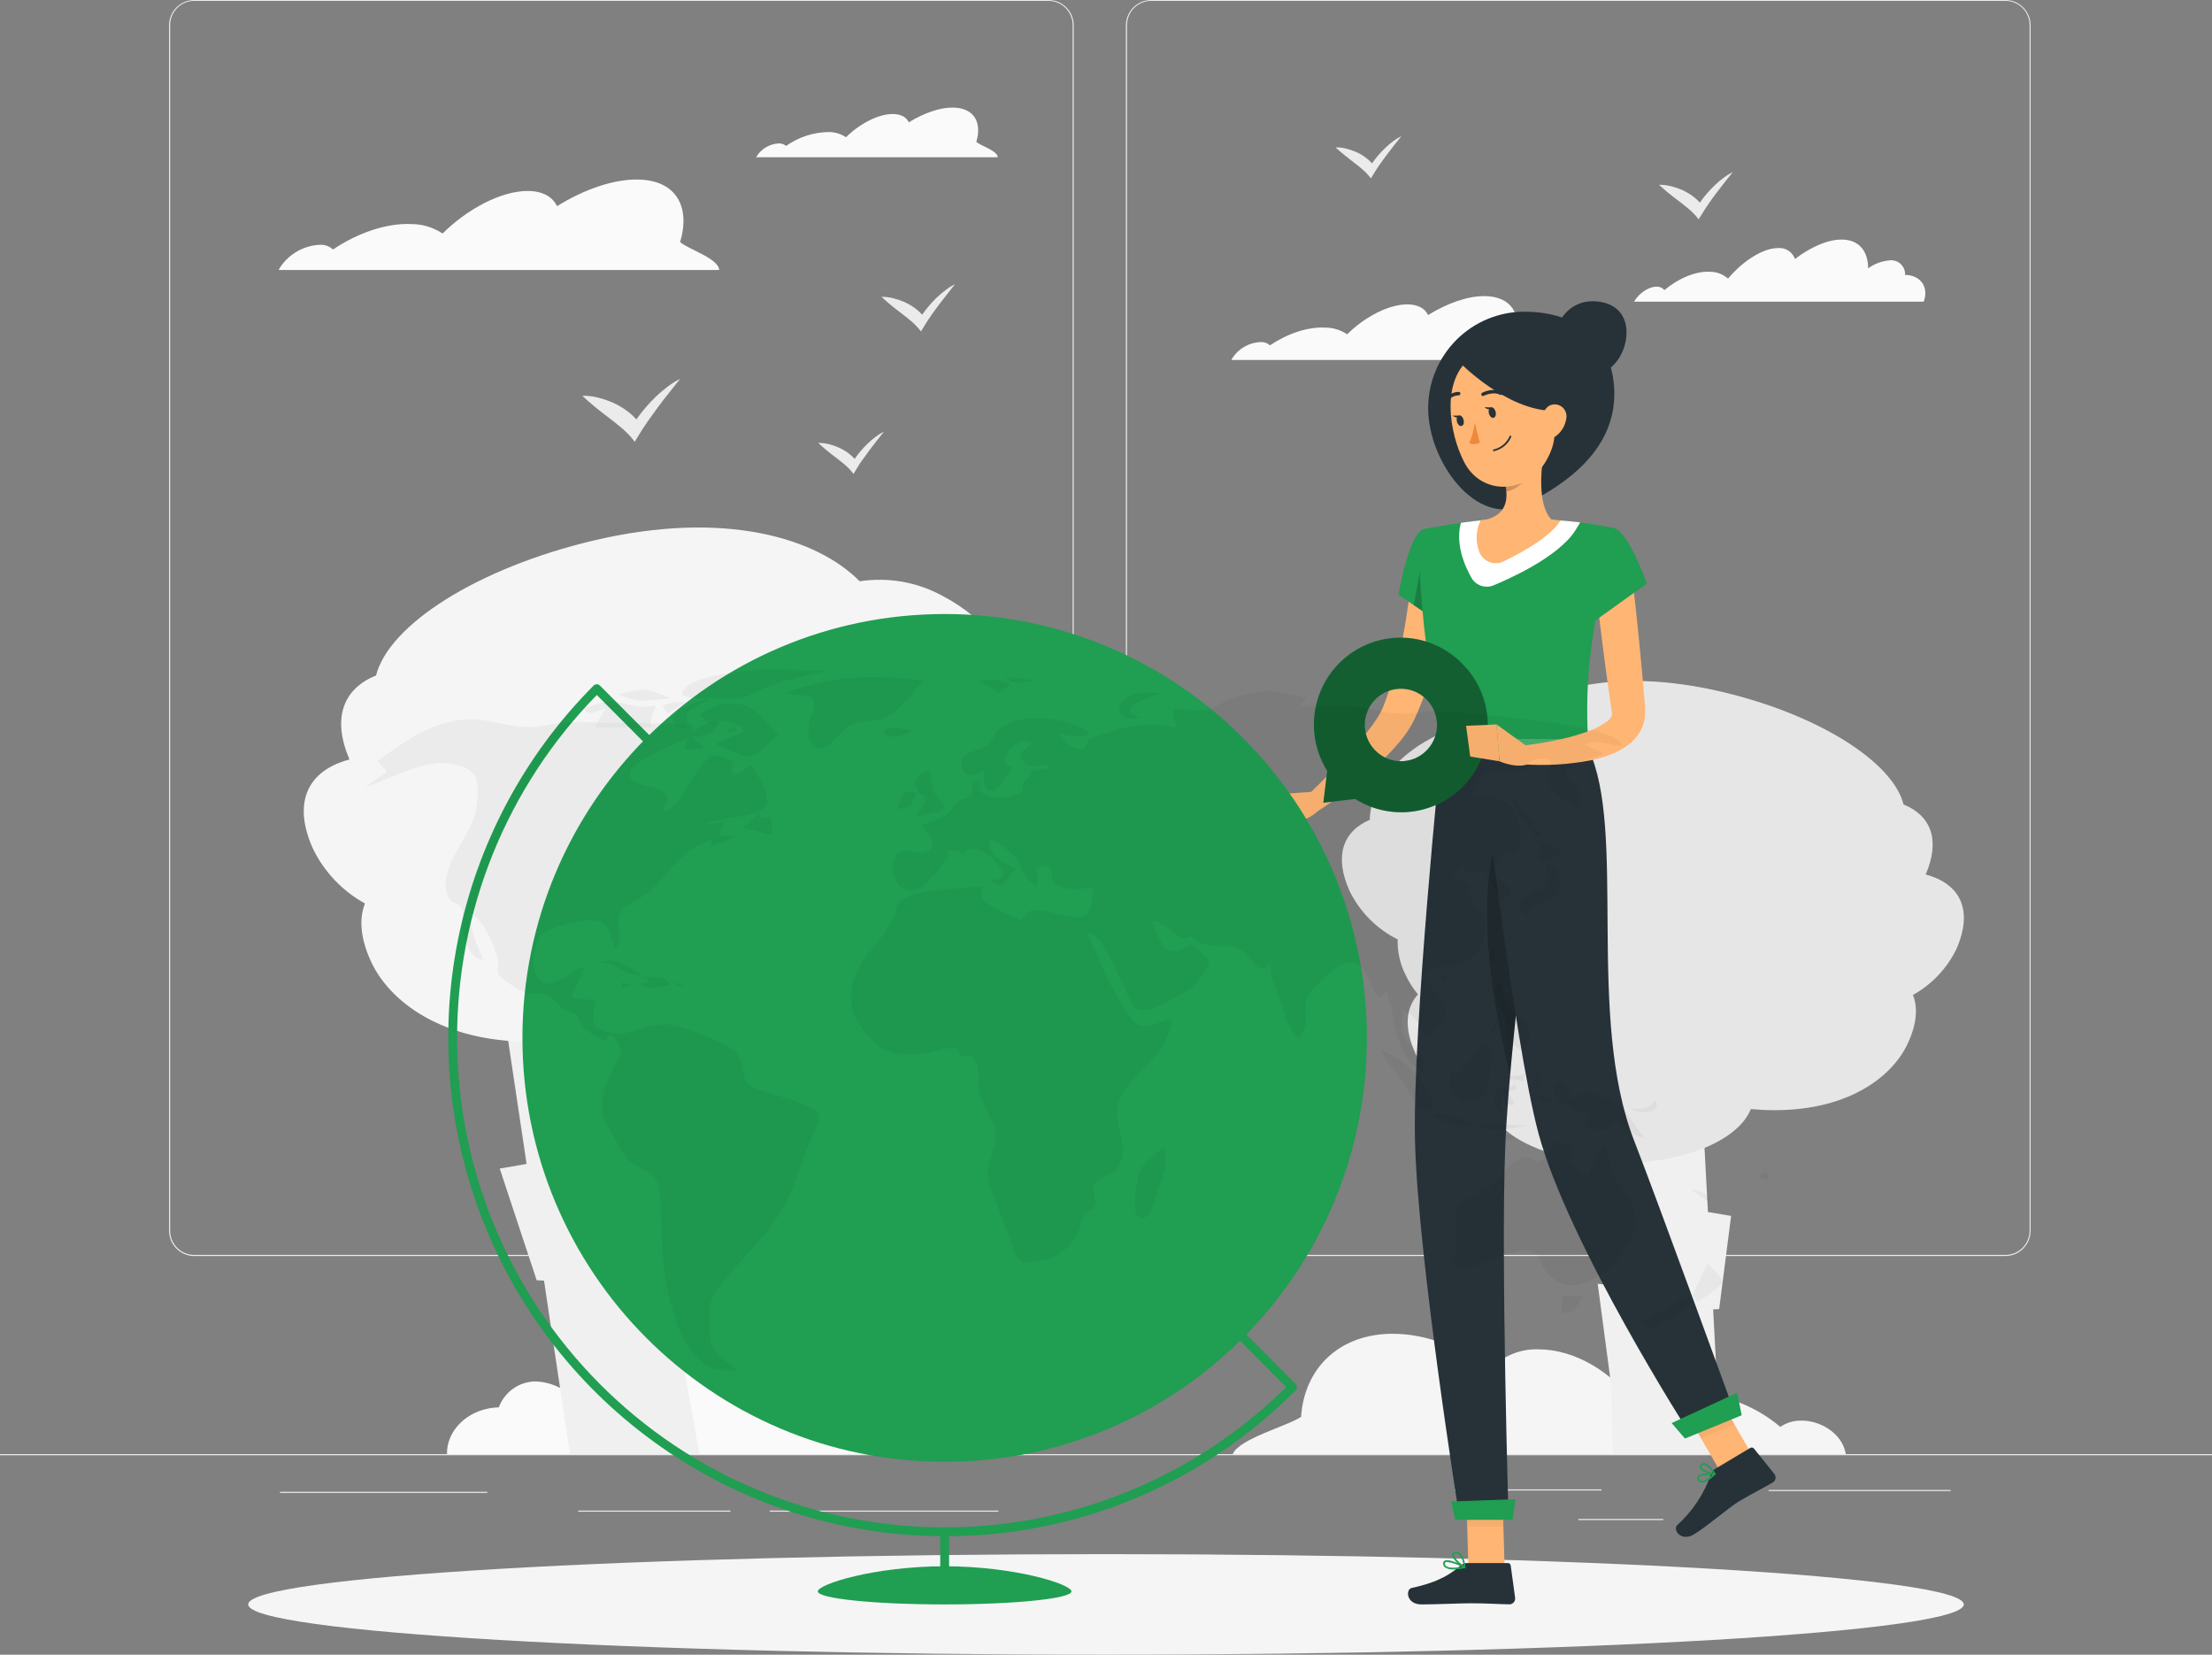 <svg width="234" height="175" viewBox="0 0 234 175" fill="none" xmlns="http://www.w3.org/2000/svg">
<rect x="0" y="0" width="234" height="175" fill="#808080" stroke="none"/>
<path d="M234 153.787H0V153.904H234V153.787Z" fill="#EBEBEB"/>
<path d="M169.416 157.517H153.916V157.634H169.416V157.517Z" fill="#EBEBEB"/>
<path d="M206.351 157.578H187.097V157.695H206.351V157.578Z" fill="#EBEBEB"/>
<path d="M175.945 160.645H166.964V160.762H175.945V160.645Z" fill="#EBEBEB"/>
<path d="M105.614 159.758H81.432V159.875H105.614V159.758Z" fill="#EBEBEB"/>
<path d="M77.267 159.758H61.172V159.875H77.267V159.758Z" fill="#EBEBEB"/>
<path d="M51.541 157.775H29.62V157.892H51.541V157.775Z" fill="#EBEBEB"/>
<path d="M110.916 132.838H20.55C19.842 132.836 19.163 132.553 18.663 132.05C18.163 131.548 17.882 130.866 17.882 130.156V2.659C17.888 1.952 18.172 1.277 18.672 0.779C19.171 0.281 19.846 0.001 20.55 0H110.916C111.625 0 112.304 0.283 112.806 0.786C113.307 1.289 113.588 1.971 113.588 2.682V130.156C113.588 130.867 113.307 131.549 112.806 132.052C112.304 132.555 111.625 132.838 110.916 132.838ZM20.55 0.094C19.873 0.095 19.224 0.366 18.746 0.847C18.268 1.328 17.999 1.979 17.999 2.659V130.156C17.999 130.835 18.268 131.487 18.746 131.967C19.224 132.448 19.873 132.719 20.55 132.72H110.916C111.593 132.719 112.243 132.448 112.721 131.968C113.2 131.487 113.47 130.835 113.471 130.156V2.659C113.47 1.979 113.2 1.327 112.721 0.846C112.243 0.366 111.593 0.095 110.916 0.094H20.55Z" fill="#EBEBEB"/>
<path d="M212.149 132.838H121.778C121.07 132.836 120.391 132.553 119.89 132.051C119.389 131.548 119.107 130.866 119.106 130.156V2.659C119.113 1.952 119.398 1.276 119.898 0.779C120.399 0.281 121.074 0.001 121.778 0H212.149C212.852 0.002 213.526 0.283 214.024 0.781C214.523 1.278 214.806 1.953 214.812 2.659V130.156C214.812 130.865 214.532 131.546 214.033 132.049C213.534 132.551 212.856 132.835 212.149 132.838ZM121.778 0.094C121.101 0.095 120.452 0.366 119.973 0.846C119.494 1.327 119.224 1.979 119.223 2.659V130.156C119.224 130.835 119.494 131.487 119.973 131.968C120.452 132.448 121.101 132.719 121.778 132.72H212.149C212.826 132.719 213.476 132.448 213.955 131.968C214.434 131.487 214.703 130.835 214.704 130.156V2.659C214.703 1.979 214.434 1.327 213.955 0.846C213.476 0.366 212.826 0.095 212.149 0.094H121.778Z" fill="#EBEBEB"/>
<path d="M130.366 37.874C130.698 37.364 131.148 36.943 131.678 36.647C132.208 36.351 132.802 36.188 133.408 36.173C133.754 36.164 134.09 36.29 134.344 36.526C136.155 35.3 138.327 34.543 140.208 34.647C141.028 34.651 141.829 34.898 142.511 35.356C144.383 33.501 146.91 32.19 148.871 32.19C149.98 32.19 150.743 32.613 151.07 33.322C153.078 32.082 155.212 31.316 157.009 31.316C159.883 31.316 161.072 33.256 160.253 35.981C160.791 36.493 163.149 37.211 163.173 38.071H130.263L130.366 37.874Z" fill="#FAFAFA"/>
<path d="M29.62 28.296C30.091 27.575 30.73 26.98 31.48 26.56C32.231 26.141 33.071 25.909 33.93 25.887C34.41 25.881 34.874 26.061 35.226 26.389C37.796 24.651 40.87 23.571 43.543 23.698C44.709 23.702 45.848 24.05 46.819 24.698C49.454 22.077 53.034 20.198 55.809 20.198C57.386 20.198 58.444 20.799 58.926 21.805C61.771 20.043 64.795 18.986 67.35 18.986C71.417 18.986 73.097 21.734 71.946 25.595C72.709 26.319 76.045 27.338 76.078 28.555H29.484C29.521 28.465 29.564 28.381 29.62 28.296Z" fill="#FAFAFA"/>
<path d="M80.075 16.487C80.334 16.093 80.684 15.767 81.095 15.537C81.507 15.307 81.968 15.18 82.438 15.167C82.701 15.163 82.956 15.261 83.15 15.44C84.482 14.49 86.074 13.975 87.708 13.965C88.344 13.97 88.966 14.161 89.496 14.514C90.951 13.077 92.912 12.058 94.438 12.058C95.299 12.058 95.879 12.387 96.146 12.936C97.704 11.973 99.361 11.377 100.76 11.377C102.993 11.377 103.915 12.884 103.283 15.003C103.699 15.402 105.534 15.942 105.548 16.628H79.995C80.028 16.581 80.028 16.534 80.075 16.487Z" fill="#FAFAFA"/>
<path d="M175.317 30.321C175.461 30.32 175.602 30.352 175.731 30.415C175.861 30.477 175.973 30.569 176.062 30.682C177.583 29.423 179.384 28.653 180.929 28.742C181.619 28.749 182.284 29.006 182.801 29.466C184.387 27.587 186.493 26.234 188.103 26.234C188.485 26.201 188.868 26.297 189.19 26.506C189.512 26.715 189.755 27.026 189.882 27.39C191.562 26.117 193.335 25.337 194.814 25.337C196.649 25.337 197.622 26.539 197.622 28.381C198.308 27.883 199.118 27.588 199.962 27.53C200.17 27.515 200.379 27.545 200.575 27.618C200.771 27.69 200.949 27.804 201.098 27.951C201.246 28.098 201.361 28.276 201.436 28.471C201.511 28.667 201.543 28.876 201.53 29.085H201.788C203.304 29.245 204.039 30.494 203.5 31.904H172.86C173.408 30.964 174.475 30.274 175.317 30.321Z" fill="#FAFAFA"/>
<path d="M87.666 46.972C88.025 47.057 88.376 47.175 88.714 47.325C89.065 47.481 89.399 47.673 89.711 47.898C89.966 48.083 90.2 48.296 90.408 48.532C90.81 47.955 91.266 47.419 91.77 46.93C92.042 46.666 92.332 46.419 92.636 46.193C92.911 45.979 93.207 45.795 93.52 45.643L92.734 46.634C92.477 46.968 92.219 47.292 91.967 47.625C91.714 47.959 91.499 48.297 91.237 48.635C90.975 48.973 90.769 49.335 90.553 49.692L90.291 50.12L90.062 49.838C89.819 49.548 89.548 49.284 89.252 49.048C88.962 48.804 88.663 48.579 88.363 48.344C87.733 47.876 87.128 47.374 86.552 46.841C86.927 46.834 87.302 46.878 87.666 46.972Z" fill="#EBEBEB"/>
<path d="M142.398 15.717C142.759 15.802 143.112 15.92 143.451 16.069C143.801 16.225 144.134 16.417 144.444 16.642C144.698 16.828 144.932 17.04 145.141 17.276C145.544 16.7 146.002 16.163 146.507 15.675C146.781 15.412 147.07 15.165 147.373 14.937C147.649 14.725 147.946 14.541 148.258 14.388L147.467 15.379C147.209 15.712 146.952 16.036 146.704 16.37C146.456 16.703 146.208 17.041 145.969 17.38C145.731 17.718 145.501 18.08 145.286 18.437L145.029 18.864L144.799 18.582C144.554 18.295 144.283 18.03 143.99 17.793C143.699 17.549 143.4 17.323 143.096 17.088C142.497 16.619 141.879 16.149 141.289 15.59C141.663 15.58 142.036 15.623 142.398 15.717Z" fill="#EBEBEB"/>
<path d="M63.245 42.045C63.779 42.174 64.301 42.35 64.804 42.571C65.325 42.802 65.82 43.087 66.283 43.421C66.66 43.697 67.007 44.012 67.317 44.361C67.916 43.506 68.595 42.71 69.344 41.984C69.751 41.591 70.182 41.224 70.635 40.885C71.045 40.572 71.484 40.299 71.946 40.072L70.776 41.547C70.392 42.017 70.008 42.519 69.638 43.017C69.269 43.515 68.904 44.018 68.548 44.52C68.192 45.023 67.86 45.563 67.532 46.089L67.149 46.723L66.812 46.305C66.446 45.878 66.042 45.485 65.604 45.131C65.174 44.769 64.729 44.426 64.28 44.084C63.347 43.388 62.45 42.645 61.593 41.857C62.15 41.843 62.706 41.907 63.245 42.045Z" fill="#EBEBEB"/>
<path d="M94.484 31.542C94.887 31.639 95.28 31.771 95.659 31.936C96.049 32.112 96.421 32.326 96.768 32.575C97.054 32.782 97.316 33.02 97.55 33.285C97.999 32.64 98.508 32.041 99.071 31.495C99.376 31.201 99.7 30.926 100.04 30.673C100.347 30.435 100.678 30.229 101.027 30.058L100.152 31.166C99.862 31.537 99.576 31.899 99.296 32.27C99.015 32.641 98.743 33.026 98.477 33.402C98.21 33.778 97.957 34.182 97.714 34.581L97.424 35.051L97.171 34.741C96.897 34.418 96.593 34.123 96.263 33.858C95.94 33.585 95.608 33.327 95.266 33.068C94.564 32.547 93.89 31.987 93.249 31.392C93.666 31.387 94.081 31.437 94.484 31.542Z" fill="#EBEBEB"/>
<path d="M176.759 19.691C177.161 19.788 177.554 19.919 177.934 20.085C178.323 20.262 178.694 20.476 179.043 20.724C179.327 20.931 179.588 21.169 179.82 21.433C180.269 20.788 180.78 20.189 181.345 19.644C181.65 19.347 181.973 19.071 182.314 18.817C182.622 18.581 182.953 18.377 183.302 18.206L182.422 19.315C182.132 19.686 181.846 20.048 181.565 20.419C181.284 20.79 181.013 21.17 180.746 21.551C180.48 21.931 180.227 22.331 179.983 22.73L179.693 23.2L179.441 22.885C179.165 22.565 178.861 22.271 178.533 22.006C178.21 21.734 177.873 21.476 177.536 21.217C176.828 20.696 176.149 20.138 175.5 19.545C175.924 19.537 176.348 19.586 176.759 19.691Z" fill="#EBEBEB"/>
<path d="M195.184 153.444C194.716 151.589 192.563 150.156 190.387 150.246C189.652 150.259 188.938 150.49 188.333 150.908C185.48 148.49 181.838 147.217 178.107 147.333C176.348 147.381 174.624 147.838 173.071 148.667C170.689 145.177 166.636 142.707 162.775 142.707C161.814 142.667 160.857 142.837 159.968 143.205C159.079 143.574 158.28 144.131 157.627 144.839C154.543 142.49 150.883 141.058 147.331 141.058C141.673 141.058 137.971 144.712 137.639 149.846C136.211 150.814 131.054 152.167 130.408 153.787H195.259C195.236 153.675 195.217 153.562 195.184 153.444Z" fill="#F5F5F5"/>
<path d="M100.25 151.016C99.657 151.037 99.09 151.261 98.64 151.65C97.69 150.544 96.507 149.663 95.177 149.072C93.846 148.481 92.401 148.193 90.946 148.23C89.547 148.293 88.19 148.734 87.02 149.508C85.349 146.173 82.34 143.81 79.373 143.81C78.586 143.802 77.808 143.983 77.106 144.339C76.403 144.695 75.796 145.214 75.334 145.854C73.073 143.608 70.322 142.237 67.593 142.237C64.21 142.237 61.631 144.346 60.428 147.601C59.389 146.684 58.067 146.153 56.684 146.098C55.83 146.099 54.997 146.363 54.297 146.853C53.597 147.344 53.063 148.037 52.767 148.841C52.611 148.842 52.454 148.851 52.299 148.869C49.397 149.146 47.231 151.312 47.287 153.787H103.742C103.559 152.996 103.114 152.291 102.48 151.788C101.845 151.284 101.059 151.012 100.25 151.016Z" fill="#FAFAFA"/>
<path d="M170.179 135.896L170.015 129.085L166.533 119.902H169.795L169.547 109.601H179.684L180.676 128.183L183.128 128.596L181.865 138.446L181.228 138.484L182.043 153.787H170.614L170.436 146.469L169.014 135.773L170.179 135.896Z" fill="#F0F0F0"/>
<path d="M203.711 92.489C205.284 88.858 204.282 86.251 201.371 85.081C200.238 80.595 192.418 75.593 182.183 73.174C170.558 70.421 162.429 72.986 158.708 76.767C156.208 76.392 153.655 76.846 151.435 78.059C147.411 80.154 144.921 83.634 144.907 86.701C142.033 87.927 141.107 90.586 142.787 94.273C143.879 96.476 145.659 98.259 147.855 99.351C147.815 100.644 148.098 101.926 148.679 103.081C149.027 103.831 149.472 104.533 150.003 105.166C148.688 106.604 148.515 108.755 149.751 111.461C150.907 113.992 153.579 116.487 157.786 117.736C159.387 120.771 164.872 123.011 171.396 123.011C178.233 123.011 183.933 120.55 185.211 117.295C186.039 117.37 186.886 117.412 187.757 117.412C195.535 117.412 200.206 113.894 201.839 110.305C202.775 108.281 202.901 106.547 202.359 105.227C204.336 104.133 205.934 102.458 206.936 100.427C208.779 96.293 207.413 93.475 203.711 92.489Z" fill="#E6E6E6"/>
<path d="M84.727 106.759H78.025L75.409 113.57H73.251L73.073 119.639L71.342 124.143L70.603 124.059L69.437 128.286L68.702 124.176L70.645 113.17H66.732L64.523 100.817H52.374L55.706 123.096L52.865 123.589L56.773 135.398L57.55 135.44L60.292 153.787H73.996L72.428 145.013L71.941 138.094L77.941 125.848L78.376 125.825L81.872 119.314L80.36 119.042L84.727 106.759Z" fill="#F0F0F0"/>
<path d="M36.972 80.323C35.1 75.968 36.289 72.845 39.78 71.44C41.142 66.067 50.511 60.073 62.796 57.165C76.738 53.877 86.477 56.945 90.942 61.477C93.944 61.016 97.015 61.554 99.684 63.009C104.509 65.522 107.495 69.693 107.509 73.371C110.958 74.841 112.072 78.026 110.05 82.451C109.025 84.701 107.004 86.922 103.966 88.533C104.006 90.085 103.66 91.621 102.96 93.005C102.542 93.904 102.009 94.744 101.373 95.504C102.946 97.228 103.152 99.802 101.673 103.048C100.269 106.082 97.087 109.074 92.042 110.563C90.123 114.204 83.547 116.886 75.727 116.886C67.528 116.886 60.7 113.936 59.165 110.033C58.177 110.122 57.157 110.174 56.118 110.174C46.791 110.174 41.193 105.946 39.232 101.657C38.123 99.224 37.964 97.172 38.61 95.551C36.244 94.248 34.333 92.248 33.134 89.82C30.888 84.888 32.526 81.492 36.972 80.323Z" fill="#F5F5F5"/>
<path d="M117 175C167.115 175 207.741 172.619 207.741 169.683C207.741 166.746 167.115 164.365 117 164.365C66.885 164.365 26.259 166.746 26.259 169.683C26.259 172.619 66.885 175 117 175Z" fill="#F5F5F5"/>
<path d="M153.289 60.655C153.214 61.956 153.064 63.15 152.896 64.413C152.727 65.677 152.493 66.856 152.226 68.068C151.96 69.279 151.669 70.496 151.29 71.694C150.925 72.903 150.492 74.09 149.994 75.25L149.601 76.128C149.545 76.26 149.437 76.452 149.353 76.598C149.269 76.743 149.17 76.917 149.077 77.067C148.712 77.641 148.305 78.185 147.86 78.697C147.033 79.653 146.141 80.551 145.192 81.384C143.355 83.007 141.402 84.493 139.347 85.828L138.158 84.287C138.996 83.475 139.848 82.634 140.671 81.798C141.495 80.961 142.309 80.106 143.082 79.242C143.845 78.403 144.565 77.525 145.239 76.612C145.545 76.191 145.823 75.75 146.072 75.292C146.119 75.189 146.18 75.081 146.222 74.982C146.273 74.876 146.318 74.768 146.358 74.658L146.657 73.873C147.416 71.716 148.008 69.504 148.426 67.255C148.651 66.123 148.815 64.972 148.983 63.826C149.152 62.68 149.278 61.477 149.381 60.406L153.289 60.655Z" fill="#FFB573"/>
<path d="M150.621 55.972C149.044 56.371 147.939 62.896 147.939 62.896L152.292 65.865C152.292 65.865 156.462 59.288 155.25 57.546C153.972 55.728 152.928 55.38 150.621 55.972Z" fill="#209E52"/>
<path opacity="0.2" d="M150.766 57.428L149.554 64L151.997 65.667L150.766 57.428Z" fill="black"/>
<path d="M138.879 83.733L134.536 84.047L137.129 86.965C137.129 86.965 139.53 86.415 139.937 84.874L138.879 83.733Z" fill="#FFB573"/>
<path d="M132.14 85.593L133.918 88.341L137.129 86.965L134.536 84.047L132.14 85.593Z" fill="#FFB573"/>
<path d="M159.167 165.756H155.334L155.081 156.85H158.909L159.167 165.756Z" fill="#FFB573"/>
<path d="M185.665 154.421L182.118 155.873L177.625 148.099L181.172 146.643L185.665 154.421Z" fill="#FFB573"/>
<path d="M181.448 155.342L185.15 153.134C185.214 153.095 185.289 153.081 185.362 153.094C185.436 153.107 185.502 153.146 185.548 153.205L187.71 155.892C187.761 155.961 187.798 156.041 187.816 156.126C187.835 156.211 187.836 156.298 187.818 156.383C187.801 156.468 187.766 156.549 187.716 156.619C187.666 156.69 187.602 156.749 187.528 156.793C186.227 157.54 185.557 157.836 183.929 158.804C182.927 159.4 180.573 161.448 179.193 162.275C177.812 163.102 176.923 161.768 177.428 161.303C179.058 159.823 180.293 157.956 181.018 155.873C181.095 155.651 181.248 155.463 181.448 155.342Z" fill="#263238"/>
<path d="M155.203 165.31H159.508C159.583 165.307 159.656 165.332 159.712 165.381C159.768 165.43 159.804 165.498 159.813 165.573L160.281 168.992C160.29 169.078 160.281 169.165 160.254 169.248C160.228 169.33 160.184 169.406 160.126 169.47C160.068 169.535 159.997 169.586 159.918 169.621C159.839 169.656 159.754 169.674 159.668 169.673C158.165 169.65 157.445 169.561 155.549 169.561C154.384 169.561 151.978 169.683 150.368 169.683C148.758 169.683 148.674 168.086 149.343 167.94C152.348 167.292 153.527 166.399 154.538 165.544C154.725 165.389 154.961 165.306 155.203 165.31Z" fill="#263238"/>
<g opacity="0.2">
<path opacity="0.2" d="M155.081 156.85L155.212 161.444H159.045L158.914 156.85H155.081Z" fill="black"/>
<path opacity="0.2" d="M181.172 146.643L177.625 148.099L179.941 152.106L183.489 150.654L181.172 146.643Z" fill="black"/>
</g>
<path d="M150.621 55.972C150.621 55.972 148.796 56.616 152.456 79.181H168.012C167.75 72.826 167.741 68.904 170.769 55.859C168.59 55.407 166.381 55.114 164.16 54.986C161.808 54.816 159.446 54.816 157.094 54.986C154.066 55.263 150.621 55.972 150.621 55.972Z" fill="#209E52"/>
<path d="M164.165 54.986C161.812 54.816 159.451 54.816 157.098 54.986C156.251 55.061 155.371 55.174 154.543 55.291C154.183 56.663 154.253 58.579 155.647 61.087C155.87 61.487 156.231 61.792 156.662 61.943C157.093 62.094 157.565 62.083 157.987 61.91C159.12 61.44 164.853 59.021 166.697 56.024L167.165 55.249C166.238 55.136 165.204 55.038 164.165 54.986Z" fill="white"/>
<path d="M170.773 41.674C170.773 47.31 166.149 51.031 161.249 53.384C156.181 55.817 151.08 48.814 151.08 43.177C151.079 41.836 151.342 40.508 151.853 39.269C152.363 38.031 153.112 36.905 154.057 35.956C155.001 35.008 156.122 34.256 157.357 33.743C158.591 33.229 159.914 32.965 161.249 32.965C166.865 32.965 170.773 36.037 170.773 41.674Z" fill="#263238"/>
<path d="M172.065 35.159C172.065 37.296 170.586 39.598 168.452 39.598C167.429 39.598 166.448 39.19 165.725 38.464C165.002 37.738 164.596 36.754 164.596 35.727C164.596 34.701 165.002 33.716 165.725 32.99C166.448 32.264 167.429 31.857 168.452 31.857C170.586 31.857 172.065 33.022 172.065 35.159Z" fill="#263238"/>
<path d="M163.468 47.001C163 49.279 162.574 53.464 164.165 54.986C164.165 54.986 163.543 57.302 159.321 57.302C154.674 57.302 157.098 54.986 157.098 54.986C159.635 54.375 159.569 52.487 159.129 50.716L163.468 47.001Z" fill="#FFB573"/>
<path d="M164.165 54.986C161.812 54.816 159.451 54.816 157.098 54.986L156.63 55.033C156.152 56.014 156.078 57.145 156.424 58.18C156.496 58.446 156.625 58.693 156.803 58.903C156.981 59.113 157.202 59.282 157.452 59.397C157.701 59.511 157.973 59.569 158.248 59.567C158.522 59.565 158.793 59.502 159.04 59.382C160.997 58.443 164.029 56.766 165.087 55.047C164.787 55.023 164.474 55 164.165 54.986Z" fill="#FFB573"/>
<path opacity="0.2" d="M161.699 48.518L159.12 50.73C159.229 51.143 159.303 51.564 159.34 51.989C160.309 51.848 161.638 50.782 161.741 49.763C161.802 49.348 161.787 48.927 161.699 48.518Z" fill="black"/>
<path d="M163.837 41.082C164.544 44.84 164.923 46.404 163.543 48.771C161.465 52.332 156.719 52.383 154.913 48.917C153.284 45.803 152.404 40.19 155.638 37.808C156.348 37.279 157.181 36.94 158.058 36.825C158.934 36.71 159.826 36.822 160.648 37.15C161.469 37.478 162.194 38.011 162.752 38.7C163.31 39.388 163.684 40.208 163.837 41.082Z" fill="#FFB573"/>
<path d="M152.456 79.181C152.456 79.181 149.432 108.807 149.685 120.517C149.943 132.73 154.398 160.532 154.398 160.532H159.588C159.588 160.532 158.769 133.425 159.228 121.447C159.724 108.384 163.861 79.172 163.861 79.172L152.456 79.181Z" fill="#263238"/>
<path d="M160.028 160.739H153.949L153.504 158.795L160.309 158.555L160.028 160.739Z" fill="#209E52"/>
<path opacity="0.2" d="M159.167 86.551C155.343 94.269 158.399 108.346 159.752 113.584C160.444 105.721 161.624 96.101 162.522 89.041C161.928 85.048 160.931 82.995 159.167 86.551Z" fill="black"/>
<path d="M156.565 79.181C156.565 79.181 160.089 109.981 162.752 119.869C165.911 131.612 178.753 151.636 178.753 151.636L183.587 149.654C183.587 149.654 175.299 126.849 172.879 120.662C167.731 107.463 172.14 87.782 168.017 79.181H156.565Z" fill="#263238"/>
<path d="M184.247 149.677L178.247 152.139L176.838 150.504L183.77 147.296L184.247 149.677Z" fill="#209E52"/>
<path d="M158.217 43.553C158.292 43.853 158.193 44.135 158.001 44.187C157.81 44.239 157.585 44.032 157.505 43.717C157.426 43.402 157.529 43.135 157.725 43.083C157.922 43.031 158.142 43.252 158.217 43.553Z" fill="#263238"/>
<path d="M154.828 44.412C154.908 44.713 154.828 44.999 154.613 45.046C154.398 45.093 154.197 44.891 154.122 44.577C154.047 44.262 154.122 43.994 154.337 43.943C154.552 43.891 154.754 44.112 154.828 44.412Z" fill="#263238"/>
<path d="M154.44 43.952H153.668C153.668 43.952 154.169 44.397 154.44 43.952Z" fill="#263238"/>
<path d="M156.012 44.69C155.918 45.443 155.722 46.179 155.427 46.878C155.608 46.95 155.801 46.98 155.995 46.968C156.188 46.956 156.376 46.901 156.546 46.808L156.012 44.69Z" fill="#ED893E"/>
<path d="M158.479 47.574C158.337 47.631 158.192 47.68 158.044 47.719C158.02 47.724 157.996 47.72 157.975 47.708C157.954 47.696 157.939 47.676 157.931 47.654C157.926 47.63 157.929 47.605 157.941 47.584C157.954 47.563 157.973 47.547 157.997 47.541C158.37 47.455 158.718 47.282 159.014 47.038C159.31 46.793 159.545 46.483 159.7 46.132C159.704 46.12 159.71 46.11 159.718 46.102C159.726 46.093 159.736 46.086 159.747 46.081C159.757 46.076 159.769 46.073 159.78 46.072C159.792 46.072 159.804 46.074 159.815 46.078C159.826 46.082 159.836 46.088 159.845 46.096C159.854 46.104 159.861 46.113 159.866 46.124C159.871 46.135 159.873 46.146 159.874 46.158C159.875 46.17 159.873 46.181 159.869 46.193C159.74 46.504 159.55 46.786 159.312 47.023C159.073 47.26 158.79 47.447 158.479 47.574Z" fill="#263238"/>
<path d="M154.36 38.282C154.36 38.282 159.368 43.449 164.362 43.449C168.471 43.449 168.335 36.535 162.901 36.248C157.468 35.962 151.969 34.487 154.36 38.282Z" fill="#263238"/>
<path d="M165.695 44.238C165.6 44.97 165.22 45.634 164.638 46.084C163.861 46.676 163.117 46.084 163.032 45.145C162.958 44.314 163.271 43.003 164.193 42.796C164.394 42.752 164.602 42.757 164.8 42.812C164.999 42.868 165.18 42.971 165.328 43.114C165.477 43.257 165.588 43.434 165.652 43.63C165.716 43.826 165.731 44.035 165.695 44.238Z" fill="#FFB573"/>
<path d="M158.886 41.716C158.859 41.744 158.824 41.762 158.786 41.768C158.748 41.774 158.709 41.767 158.675 41.749C157.931 41.364 156.967 41.857 156.958 41.862C156.937 41.873 156.914 41.88 156.891 41.882C156.867 41.884 156.843 41.882 156.821 41.875C156.798 41.868 156.777 41.856 156.759 41.841C156.741 41.826 156.726 41.807 156.714 41.786C156.703 41.766 156.697 41.743 156.694 41.719C156.692 41.695 156.695 41.672 156.702 41.649C156.708 41.626 156.72 41.605 156.735 41.587C156.75 41.569 156.768 41.553 156.789 41.542C156.836 41.514 157.931 40.955 158.844 41.425C158.865 41.436 158.884 41.451 158.899 41.469C158.914 41.487 158.926 41.508 158.933 41.531C158.94 41.554 158.942 41.578 158.94 41.602C158.937 41.625 158.93 41.648 158.919 41.669C158.911 41.687 158.899 41.702 158.886 41.716Z" fill="#263238"/>
<path d="M153.073 42.496C153.044 42.508 153.013 42.512 152.981 42.508C152.95 42.504 152.921 42.492 152.896 42.472C152.857 42.444 152.831 42.402 152.823 42.354C152.815 42.307 152.826 42.258 152.853 42.219C153.019 41.981 153.239 41.787 153.495 41.652C153.75 41.517 154.034 41.446 154.323 41.444C154.371 41.447 154.415 41.469 154.446 41.505C154.478 41.541 154.494 41.588 154.491 41.636C154.491 41.66 154.486 41.684 154.476 41.705C154.466 41.727 154.452 41.747 154.434 41.763C154.417 41.779 154.396 41.792 154.374 41.8C154.352 41.808 154.328 41.811 154.304 41.81C154.076 41.815 153.852 41.875 153.652 41.983C153.451 42.092 153.278 42.246 153.148 42.435C153.129 42.461 153.103 42.482 153.073 42.496Z" fill="#263238"/>
<path d="M179.979 156.798H179.932C179.846 156.778 179.767 156.736 179.702 156.677C179.636 156.618 179.587 156.543 179.558 156.46C179.533 156.41 179.523 156.354 179.528 156.299C179.533 156.243 179.553 156.19 179.586 156.145C179.862 155.741 181.247 155.793 181.406 155.802C181.424 155.802 181.441 155.808 181.455 155.818C181.469 155.828 181.48 155.842 181.486 155.859C181.493 155.876 181.495 155.894 181.49 155.912C181.486 155.93 181.476 155.946 181.462 155.957C181.116 156.3 180.451 156.855 179.979 156.798ZM181.177 155.972C180.625 155.972 179.88 156.033 179.731 156.244C179.718 156.265 179.712 156.29 179.712 156.314C179.712 156.339 179.718 156.363 179.731 156.385C179.749 156.441 179.78 156.491 179.823 156.531C179.865 156.572 179.917 156.6 179.974 156.615C180.231 156.671 180.671 156.418 181.177 155.972Z" fill="#209E52"/>
<path d="M181.261 155.971C180.793 155.915 179.946 155.591 179.815 155.215C179.791 155.147 179.791 155.073 179.815 155.004C179.839 154.936 179.885 154.878 179.946 154.839C180.001 154.797 180.065 154.766 180.132 154.75C180.2 154.734 180.271 154.732 180.339 154.746C180.887 154.854 181.453 155.802 181.476 155.84C181.485 155.854 181.489 155.87 181.489 155.887C181.489 155.903 181.485 155.92 181.476 155.934C181.467 155.947 181.456 155.958 181.442 155.966C181.428 155.974 181.413 155.979 181.397 155.981L181.261 155.971ZM180.278 154.924C180.239 154.919 180.2 154.921 180.162 154.932C180.124 154.942 180.089 154.96 180.058 154.985C179.965 155.056 179.969 155.112 179.988 155.154C180.077 155.408 180.765 155.723 181.228 155.784C181.022 155.478 180.634 154.99 180.292 154.924H180.278Z" fill="#209E52"/>
<path d="M153.766 165.981C153.437 166.011 153.107 165.929 152.83 165.746C152.769 165.69 152.723 165.621 152.695 165.543C152.666 165.466 152.656 165.382 152.666 165.3C152.669 165.25 152.685 165.202 152.712 165.16C152.739 165.118 152.777 165.084 152.821 165.061C153.289 164.798 154.819 165.582 154.992 165.676C155.009 165.685 155.022 165.698 155.031 165.715C155.039 165.732 155.042 165.751 155.039 165.77C155.037 165.788 155.028 165.805 155.016 165.819C155.003 165.832 154.987 165.841 154.969 165.845C154.573 165.928 154.17 165.973 153.766 165.981ZM153.083 165.187C153.025 165.184 152.967 165.195 152.914 165.22C152.896 165.23 152.881 165.244 152.87 165.261C152.86 165.279 152.854 165.299 152.853 165.319C152.846 165.372 152.852 165.426 152.87 165.477C152.888 165.528 152.917 165.573 152.956 165.61C153.19 165.822 153.822 165.854 154.669 165.714C154.175 165.448 153.638 165.27 153.083 165.187Z" fill="#209E52"/>
<path d="M154.955 165.845H154.908C154.44 165.634 153.546 164.807 153.616 164.37C153.616 164.267 153.705 164.14 153.958 164.112C154.049 164.103 154.14 164.112 154.227 164.14C154.314 164.167 154.394 164.212 154.463 164.272C154.931 164.675 155.03 165.709 155.034 165.751C155.037 165.767 155.035 165.784 155.028 165.799C155.022 165.814 155.011 165.827 154.997 165.836C154.984 165.842 154.969 165.845 154.955 165.845ZM154.019 164.286H153.972C153.808 164.286 153.794 164.37 153.794 164.389C153.747 164.652 154.365 165.305 154.828 165.587C154.796 165.154 154.633 164.741 154.36 164.403C154.273 164.325 154.159 164.283 154.042 164.286H154.019Z" fill="#209E52"/>
<path d="M157.814 43.092L157.042 43.069C157.042 43.069 157.557 43.537 157.814 43.092Z" fill="#263238"/>
<path d="M168.251 78.265L168.648 79.674C168.7 79.787 168.574 79.895 168.391 79.895H152.376C152.236 79.895 152.119 79.825 152.114 79.74L151.974 78.331C151.974 78.232 152.081 78.153 152.236 78.153H168.012C168.058 78.151 168.103 78.16 168.145 78.18C168.186 78.2 168.223 78.229 168.251 78.265Z" fill="#209E52"/>
<path opacity="0.2" d="M168.251 78.265L168.648 79.674C168.7 79.787 168.574 79.895 168.391 79.895H152.376C152.236 79.895 152.119 79.825 152.114 79.74L151.974 78.331C151.974 78.232 152.081 78.153 152.236 78.153H168.012C168.058 78.151 168.103 78.16 168.145 78.18C168.186 78.2 168.223 78.229 168.251 78.265Z" fill="#FAFAFA"/>
<path d="M166.14 80.031H166.566C166.65 80.031 166.711 79.989 166.706 79.937L166.51 78.12C166.497 78.088 166.474 78.061 166.444 78.043C166.415 78.025 166.38 78.017 166.346 78.021H165.925C165.84 78.021 165.775 78.068 165.78 78.12L165.976 79.937C165.976 79.989 166.046 80.031 166.14 80.031Z" fill="#263238"/>
<path d="M153.565 80.031H153.986C154.07 80.031 154.131 79.989 154.126 79.937L153.93 78.12C153.93 78.068 153.85 78.021 153.766 78.021H153.345C153.261 78.021 153.195 78.068 153.2 78.12L153.401 79.937C153.406 79.989 153.504 80.031 153.565 80.031Z" fill="#263238"/>
<path d="M159.85 80.031H160.271C160.356 80.031 160.416 79.989 160.412 79.937L160.215 78.12C160.215 78.068 160.136 78.021 160.051 78.021H159.63C159.546 78.021 159.48 78.068 159.485 78.12L159.686 79.937C159.691 79.989 159.766 80.031 159.85 80.031Z" fill="#263238"/>
<path d="M161.68 79.031L158.31 76.617L158.624 80.515C158.624 80.515 160.87 81.525 162.129 80.553L161.68 79.031Z" fill="#FFB573"/>
<path d="M172.589 60.491C172.879 62.788 173.127 65.094 173.357 67.4C173.586 69.707 173.801 72.013 173.993 74.32L174.026 74.752V74.982C174.026 75.104 174.026 75.226 174.026 75.348C174.029 75.861 173.936 76.369 173.75 76.847C173.401 77.687 172.814 78.406 172.06 78.913C171.47 79.322 170.828 79.649 170.151 79.886C169.539 80.103 168.914 80.279 168.279 80.412C165.897 80.868 163.466 81.007 161.048 80.825L161.025 78.881C162.115 78.735 163.248 78.561 164.334 78.34C165.422 78.136 166.494 77.857 167.544 77.504C168.46 77.237 169.32 76.807 170.085 76.236C170.295 76.086 170.449 75.872 170.525 75.625C170.537 75.557 170.537 75.487 170.525 75.419L170.422 74.719C170.085 72.422 169.772 70.13 169.486 67.828C169.201 65.526 168.911 63.225 168.677 60.918L172.589 60.491Z" fill="#FFB573"/>
<path d="M170.773 55.859C172.332 56.329 174.208 61.721 174.208 61.721L168.157 66.062C168.157 66.062 165.953 61.566 166.608 59.542C167.287 57.438 168.995 55.315 170.773 55.859Z" fill="#209E52"/>
<path d="M154.674 70.177C153.089 68.564 150.966 67.595 148.713 67.456C146.46 67.318 144.236 68.019 142.466 69.426C140.697 70.833 139.507 72.846 139.126 75.079C138.745 77.312 139.198 79.607 140.4 81.525L139.993 84.898L143.358 84.494C145.268 85.699 147.554 86.155 149.777 85.773C152.001 85.391 154.006 84.199 155.408 82.425C156.81 80.651 157.511 78.42 157.375 76.16C157.24 73.9 156.278 71.769 154.674 70.177ZM145.497 79.383C144.962 78.847 144.599 78.164 144.451 77.421C144.304 76.677 144.38 75.906 144.669 75.206C144.958 74.506 145.447 73.907 146.075 73.486C146.703 73.065 147.442 72.84 148.197 72.84C148.952 72.84 149.691 73.065 150.319 73.486C150.947 73.907 151.436 74.506 151.725 75.206C152.014 75.906 152.09 76.677 151.942 77.421C151.795 78.164 151.431 78.847 150.897 79.383C150.543 79.74 150.122 80.022 149.659 80.216C149.195 80.409 148.699 80.508 148.197 80.508C147.695 80.508 147.198 80.409 146.735 80.216C146.272 80.022 145.851 79.74 145.497 79.383Z" fill="#209E52"/>
<path opacity="0.4" d="M154.674 70.177C153.089 68.564 150.966 67.595 148.713 67.456C146.46 67.318 144.236 68.019 142.466 69.426C140.697 70.833 139.507 72.846 139.126 75.079C138.745 77.312 139.198 79.607 140.4 81.525L139.993 84.898L143.358 84.494C145.268 85.699 147.554 86.155 149.777 85.773C152.001 85.391 154.006 84.199 155.408 82.425C156.81 80.651 157.511 78.42 157.375 76.16C157.24 73.9 156.278 71.769 154.674 70.177ZM145.497 79.383C144.962 78.847 144.599 78.164 144.451 77.421C144.304 76.677 144.38 75.906 144.669 75.206C144.958 74.506 145.447 73.907 146.075 73.486C146.703 73.065 147.442 72.84 148.197 72.84C148.952 72.84 149.691 73.065 150.319 73.486C150.947 73.907 151.436 74.506 151.725 75.206C152.014 75.906 152.09 76.677 151.942 77.421C151.795 78.164 151.431 78.847 150.897 79.383C150.543 79.74 150.122 80.022 149.659 80.216C149.195 80.409 148.699 80.508 148.197 80.508C147.695 80.508 147.198 80.409 146.735 80.216C146.272 80.022 145.851 79.74 145.497 79.383Z" fill="black"/>
<path d="M155.091 76.762L155.53 80.013L158.624 80.515L158.31 76.617L155.091 76.762Z" fill="#FFB573"/>
<path d="M99.932 162.473C89.546 162.473 79.394 159.382 70.758 153.591C62.122 147.8 55.392 139.569 51.417 129.938C47.443 120.308 46.403 109.711 48.429 99.487C50.455 89.263 55.457 79.872 62.801 72.502C62.889 72.414 63.007 72.365 63.131 72.365C63.255 72.365 63.373 72.414 63.461 72.502L69.021 78.077C69.109 78.166 69.158 78.286 69.158 78.411C69.158 78.536 69.109 78.656 69.021 78.744C68.933 78.833 68.813 78.882 68.688 78.882C68.564 78.882 68.444 78.833 68.356 78.744L63.133 73.502C53.605 83.239 48.294 96.359 48.355 110.006C48.417 123.654 53.846 136.725 63.461 146.375C73.076 156.026 86.099 161.474 99.696 161.536C113.294 161.598 126.365 156.267 136.066 146.704L130.834 141.452C130.746 141.364 130.696 141.244 130.696 141.119C130.696 140.994 130.746 140.874 130.834 140.785C130.922 140.697 131.042 140.647 131.166 140.647C131.291 140.647 131.411 140.697 131.499 140.785L137.063 146.37C137.107 146.414 137.142 146.466 137.166 146.523C137.189 146.581 137.202 146.642 137.202 146.704C137.202 146.766 137.189 146.827 137.166 146.885C137.142 146.942 137.107 146.994 137.063 147.037C132.198 151.946 126.411 155.838 120.038 158.487C113.664 161.137 106.831 162.491 99.932 162.473Z" fill="#209E52"/>
<path d="M99.932 154.6C124.6 154.6 144.598 134.529 144.598 109.77C144.598 85.01 124.6 64.939 99.932 64.939C75.264 64.939 55.266 85.01 55.266 109.77C55.266 134.529 75.264 154.6 99.932 154.6Z" fill="#209E52"/>
<g opacity="0.2">
<path opacity="0.2" d="M134.265 73.018L138.271 73.789C137.92 74.056 137.676 74.47 137.311 74.728C140.175 74.761 143.203 74.432 145.965 75.198C148.543 75.921 150.757 74.996 153.392 75.278C154.936 75.447 171.985 76.598 171.494 78.918C170.291 78.73 168.719 78.129 167.586 78.791L169.617 79.665C168.541 80.262 165.639 80.769 165.653 81.798C165.653 82.535 166.664 82.864 166.936 83.521C167.207 84.179 167.085 85.222 167.146 85.912C166.308 85.151 164.025 83.794 163.706 82.775C163.388 81.755 165.246 79.867 162.518 80.271C161.521 80.417 161.624 81.314 161.366 81.412C160.73 81.661 159.546 81.478 158.853 81.502C156.555 81.582 156.71 82.018 155.69 84.01C157.07 84.259 158.877 84.24 159.78 85.151C160.683 86.063 161.38 89.078 160.37 90.004C159.874 90.473 159.162 90.107 158.849 90.356C158.535 90.605 157.978 91.925 158.081 92.287C158.371 93.306 161.554 94.447 158.708 95.199C158.348 94.602 157.552 92.493 156.925 92.244C156.041 91.892 154.988 93.287 154.959 91.446L153.687 92.535C153.989 92.904 154.389 93.179 154.84 93.329C155.291 93.479 155.775 93.499 156.237 93.386C154.435 93.855 155.666 95.264 156.209 95.908C157.047 96.894 157.094 96.923 157.145 98.026C157.243 100.056 155.858 101.681 153.78 102.141C152.736 102.371 151.978 102.024 151.304 102.761C150.279 103.875 151.276 103.964 151.852 104.889C152.254 105.542 153.073 106.857 152.938 107.646C152.821 108.318 151.534 109.145 150.977 109.671C150.27 108.633 149.741 107.252 148.375 106.918C148.253 108.633 148.099 109.29 149.311 110.62C149.685 111.028 150.148 111.235 150.406 111.677C150.663 112.118 150.598 113.053 150.874 113.631C147.298 111.705 147.855 108.032 146.629 104.626C145.815 106.712 145.024 103.86 144.668 103.217C143.863 101.808 143.025 101.338 141.439 102.277C140.671 102.724 138.603 104.697 138.299 105.504C137.597 107.355 138.874 108.102 137.363 109.732C136.23 108.929 135.959 107.167 135.537 105.974C135.069 104.668 134.241 103.217 134.367 101.794C133.534 103.583 132.355 101.366 131.588 100.713C130.455 99.774 129.716 100.187 128.204 100.046C127.614 99.935 127.036 99.769 126.477 99.548C126.772 99.628 125.803 98.975 125.939 99.032C125.738 98.942 125.419 99.328 125.139 99.22C124.254 98.872 122.602 97.078 121.82 97.524C122.157 98.191 122.827 100.098 123.51 100.478C124.572 101.07 125.382 99.863 126.201 100.009C126.833 100.437 127.387 100.971 127.839 101.587C127.979 102.202 127.839 101.982 127.371 102.785C126.834 103.823 125.966 104.65 124.905 105.133C124.076 105.603 122.153 106.824 121.161 106.848C119.869 106.876 119.892 106.322 119.34 105.279C118.788 104.236 116.237 97.928 114.992 98.642C115.966 100.756 116.794 103.034 117.997 105.039C118.427 105.758 119.649 108.097 120.43 108.417C121.366 108.797 123.154 107.947 123.973 107.698C123.575 111.456 120.501 112.865 118.704 115.759C117.075 118.361 120.037 121.395 118.076 123.678C117.552 124.293 116.097 124.58 115.736 125.28C115.437 125.858 116.008 126.741 115.83 127.384C115.596 128.225 115.091 127.92 114.576 128.662C114.155 129.263 114.29 130.127 113.808 130.813C113.422 131.448 112.908 131.995 112.299 132.419C111.689 132.843 110.998 133.135 110.27 133.275C108.028 133.782 107.837 133.711 107.102 131.743L104.832 125.703C104.261 124.176 104.5 123.57 104.958 121.945C105.417 120.32 105.585 119.948 104.907 118.474C104.403 117.554 103.961 116.601 103.582 115.622C103.334 114.786 103.582 114.166 103.475 113.297C103.381 112.611 103.409 112.24 102.773 111.681C102.6 111.526 102.001 111.846 101.785 111.733C101.57 111.62 101.369 110.934 101.102 110.883C99.984 110.671 98.448 111.423 97.157 111.475C95.191 111.55 93.881 111.517 92.589 110.305C91.297 109.093 90.17 107.717 90.067 105.894C89.842 101.911 92.795 100.455 94.433 97.242C94.976 96.176 94.433 95.786 95.814 94.969C96.511 94.55 96.703 94.588 97.578 94.424C99.656 94.034 101.841 93.954 103.943 93.7C103.76 95.288 103.629 95.048 104.916 95.828C105.941 96.448 107.13 96.904 108.192 97.43C108.553 95.171 111.567 96.819 113.223 96.96C115.76 97.186 115.315 95.974 115.741 93.846C114.749 93.898 113.443 94.194 112.498 93.879C111.094 93.409 111.309 92.813 111.094 91.502L109.531 91.789C109.697 92.103 109.793 92.45 109.811 92.805C109.83 93.161 109.771 93.516 109.638 93.846C109.106 93.36 108.616 92.829 108.174 92.258C107.968 91.92 107.949 91.263 107.762 91.013C107.088 90.116 105.801 89.379 104.926 88.665C103.877 90.163 106.33 91.328 107.397 91.906C106.381 93.109 106.096 94.311 104.64 93.014C106.278 93.118 106.461 92.695 105.656 91.563C104.799 90.351 103.667 89.684 102.45 89.755C102.263 89.755 102.118 90.267 101.93 90.285C101.743 90.304 101.172 89.905 100.994 89.994C100.817 90.084 100.494 89.882 100.335 89.952C100.175 90.022 100.414 90.596 100.335 90.671C99.618 91.309 99.094 92.287 98.463 92.939C97.625 93.818 96.726 94.607 95.444 93.879C94.508 93.329 94.162 91.46 94.779 90.478C95.533 89.28 97.194 90.774 98.275 89.966C99.356 89.158 97.906 87.918 97.339 87.293C98.226 87.029 99.091 86.698 99.927 86.302C100.863 85.762 100.597 85.335 101.359 84.771C101.949 84.329 102.347 84.602 102.731 84.099C103.297 83.362 102.057 82.582 103.718 82.507C102.81 84.856 106.905 84.564 108.089 83.723C108.342 83.545 108.122 82.948 108.3 82.695C108.526 82.469 108.77 82.264 109.03 82.079V81.455H109.826C110.359 81.06 110.724 81.779 110.986 80.811C109.835 81.008 109.175 81.431 108.44 80.68C107.401 79.618 108.291 79.364 109.212 78.622C107.523 77.41 105.038 80.839 107.106 81.145C106.718 81.614 105.674 83.517 105.099 83.639C103.952 83.888 104.163 82.286 104.008 81.506C103.241 81.812 102.721 82.192 102.202 81.863C101.603 81.487 101.622 80.482 101.795 80.172C102.15 79.538 103.779 79.322 104.397 78.829C105.015 78.336 105.333 77.316 106.044 76.861C108.417 75.301 113.111 75.874 115.278 77.542C114.29 78.143 113.059 77.749 111.974 77.622C112.61 78.467 113.499 79.501 114.655 79.139C114.8 79.092 115.072 78.35 115.343 78.176C115.966 77.767 117.037 77.579 117.749 77.326C120.131 76.485 121.961 76.466 124.469 76.927C123.248 73.638 125.223 75.517 127.493 75.109C128.578 74.916 129.575 74.056 130.623 73.723C131.822 73.416 133.038 73.181 134.265 73.018Z" fill="black"/>
<path opacity="0.2" d="M99.427 85.828L96.694 86.429C96.993 85.987 97.807 85.203 97.854 84.715C97.948 83.677 97.386 84.217 97.218 83.832C96.441 82.225 96.862 82.173 98.308 81.365C98.505 82.159 98.561 83.277 98.959 84.015C99.356 84.752 100.554 85.095 99.427 85.828Z" fill="black"/>
<path opacity="0.2" d="M96.956 83.911C96.16 85.283 96.811 85.269 94.953 85.569C95.43 84.461 95.159 83.202 96.956 83.911Z" fill="black"/>
<path opacity="0.2" d="M120.594 75.846C117.36 74.865 122.433 73.436 123.07 73.277C121.75 73.277 119.911 73.009 118.858 74.047C117.702 75.198 119.073 76.494 120.594 75.846Z" fill="black"/>
<path opacity="0.2" d="M105.702 73.277L106.872 72.337C105.836 71.909 104.701 71.783 103.596 71.976L105.702 73.277Z" fill="black"/>
<path opacity="0.2" d="M106.353 71.628C107.214 72.568 108.384 72.098 109.531 71.952C108.468 71.802 107.425 71.699 106.353 71.628Z" fill="black"/>
<path opacity="0.2" d="M160.524 95.528C160.785 96.073 161.128 96.575 161.54 97.017C162.008 94.973 163.281 96.016 164.614 94.776C165.335 94.109 165.284 92.7 164.324 91.746C162.976 90.398 164.053 92.474 163.515 93.428C162.915 94.461 161.296 94.508 160.524 95.528Z" fill="black"/>
<path opacity="0.2" d="M163.238 91.126L163.655 90.971C163.589 90.816 163.519 90.661 163.449 90.501C164.217 90.783 164.984 90.779 165.218 89.938L162.667 88.881C163.379 89.863 162.284 90.389 163.238 91.126Z" fill="black"/>
<path opacity="0.2" d="M162.485 88.505H163.135C162.18 86.978 161.1 85.532 159.906 84.184C159.49 85.147 161.858 87.538 162.485 88.505Z" fill="black"/>
<path opacity="0.2" d="M158.137 100.258C157.393 100.591 157.426 101.343 157.945 101.972L158.137 100.258Z" fill="black"/>
<path opacity="0.2" d="M152.498 103.24H153.293C153.05 103.987 153.153 103.889 152.39 103.978L152.498 103.24Z" fill="black"/>
<path opacity="0.2" d="M146.142 111.08C148.89 112.24 151.576 114.697 151.576 117.614C150.148 117.501 149.119 115.669 148.529 114.598C147.939 113.527 146.428 112.099 146.142 111.08Z" fill="black"/>
<path opacity="0.2" d="M154.257 113.532L153.453 113.354C152.671 115.519 155.203 117.581 156.864 115.975C157.632 115.232 157.473 113.856 157.632 112.978C157.856 111.752 158.324 111.329 157.122 110.394L154.257 113.532Z" fill="black"/>
<path opacity="0.2" d="M157.042 110.033C157.627 109.323 158.446 108.675 158.446 107.717C157.983 108.506 157.51 109.262 157.042 110.033Z" fill="black"/>
<path opacity="0.2" d="M159.05 107.308C158.114 105.998 158.175 105.57 158.292 103.978C159.429 104.109 158.853 105.706 159.541 106.519C160.533 107.689 161.745 107.679 161.825 109.549C161.872 110.676 161.254 111.667 160 110.451C159.171 109.647 159.724 108.313 159.05 107.308Z" fill="black"/>
<path opacity="0.2" d="M161.287 113.556C160.192 114.138 159.134 113.236 158.451 114.537C159.387 113.851 160.122 114.152 161.156 114.345C161.229 114.088 161.273 113.823 161.287 113.556Z" fill="black"/>
<path opacity="0.2" d="M160.248 114.688C159.181 115.463 158.615 114.434 158.184 115.852C158.011 116.421 158.292 117.633 158.919 117.614C158.895 116.938 158.647 116.205 159.19 115.768C159.054 116.585 159.34 117.102 160.248 116.773L159.49 115.364C159.836 115.402 160.21 115.218 160.557 115.261L160.248 114.688Z" fill="black"/>
<path opacity="0.2" d="M155.924 118.779C154.889 118.506 152.423 117.318 151.576 118.084C152.643 118.558 155.044 119.779 155.924 118.779Z" fill="black"/>
<path opacity="0.2" d="M162.901 112.94C162.638 113.201 162.468 113.543 162.421 113.912C162.373 114.28 162.45 114.654 162.639 114.974C162.816 114.67 162.929 114.333 162.974 113.984C163.019 113.634 162.995 113.28 162.901 112.94Z" fill="black"/>
<path opacity="0.2" d="M162.705 116.022C162.831 116.637 163.5 116.491 164.202 116.562C164.062 115.89 163.43 115.862 162.705 116.022Z" fill="black"/>
<path opacity="0.2" d="M161.989 116.022L162.274 116.294C162.1 116.362 161.906 116.362 161.731 116.294L161.989 116.022Z" fill="black"/>
<path opacity="0.2" d="M164.305 114.974C164.305 116.383 165.663 116.811 166.645 117.257C167.628 117.703 168.761 118.154 167.216 119.164C167.961 119.056 168.597 119.549 169.182 119.498C169.494 119.52 169.806 119.52 170.118 119.498C170.361 119.441 170.488 118.624 170.731 118.619C171.447 118.619 171.354 118.887 171.99 119.347C172.564 119.851 173.254 120.205 173.998 120.376C173.132 119.324 172.177 117.633 171.12 116.825C170.652 116.468 168.667 115.557 168.031 115.542C167.273 115.542 167.048 115.834 166.318 116.388C166.037 115.444 165.606 114.143 164.305 114.974Z" fill="black"/>
<path opacity="0.2" d="M172.612 117.285C173.436 117.901 175.888 117.713 175.112 116.388C174.4 117.389 173.778 117.285 172.612 117.285Z" fill="black"/>
<path opacity="0.2" d="M164.647 120.63C164.296 121.071 163.458 122.602 162.953 122.767C162.167 123.016 161.862 122.255 161.249 122.368C159.906 122.621 158.474 125.003 157.309 125.688C155.287 126.872 154.215 126.548 153.925 129.169C153.822 130.132 154.318 131.25 154.094 132.189C153.888 133.058 152.69 133.453 154.234 133.937C155.699 134.407 158.657 132.716 160.206 132.424C161.039 132.265 161.413 131.955 162.242 132.424C162.906 132.814 162.93 133.542 163.379 134.2C166.145 138.263 170.867 134.228 172.481 131.255C173.572 129.263 173.034 127.643 171.812 125.862C171.288 125.101 170.984 124.923 170.637 124.063C170.207 122.992 170.062 121.715 169.781 120.611L167.942 124.369C166.206 123.077 165.602 123.19 166.627 121.315L164.647 120.63Z" fill="black"/>
<path opacity="0.2" d="M165.307 136.99L167.493 137.126C166.851 137.972 166.44 139.137 165.153 138.775L165.307 136.99Z" fill="black"/>
<path opacity="0.2" d="M173.464 139.874C175.14 140.762 175.158 140.447 176.74 139.404C177.592 138.841 179.792 138.127 178.612 136.981L173.464 139.874Z" fill="black"/>
<path opacity="0.2" d="M179.052 136.99C179.212 137.238 179.399 137.468 179.609 137.676C180.077 137.3 182.08 136.145 182.155 135.623C182.23 135.102 181.036 134.073 180.648 133.594L179.052 136.99Z" fill="black"/>
<path opacity="0.2" d="M186.802 123.951C186.528 124.07 186.266 124.216 186.021 124.387C186.732 124.913 187.584 124.852 186.802 123.951Z" fill="black"/>
<path opacity="0.2" d="M178.912 125.801C178.912 125.801 181.093 127.483 180.919 126.961C180.699 126.309 179.558 125.754 178.912 125.801Z" fill="black"/>
<path opacity="0.2" d="M156.555 118.986C156.855 120.071 160.613 119.23 161.731 118.986H156.555Z" fill="black"/>
<path opacity="0.2" d="M158.451 119.808C158.685 120.334 159.934 120.902 160.271 120.221L158.451 119.808Z" fill="black"/>
<path opacity="0.2" d="M123.145 121.25C122.078 122.217 120.735 123.025 120.416 124.392C120.248 125.106 119.733 128.093 120.36 128.554C121.811 129.625 122.298 126.313 122.579 125.534C123.21 123.763 123.552 123.067 123.145 121.25Z" fill="black"/>
<path opacity="0.2" d="M93.862 77.819C94.939 78.11 95.453 77.772 96.427 77.349C95.893 76.875 92.472 76.663 93.862 77.819Z" fill="black"/>
<path opacity="0.2" d="M65.862 111.371C64.958 112.874 64.111 114.086 63.803 115.777C63.391 118.032 63.985 118.596 65.174 120.63C65.493 121.332 65.897 121.993 66.376 122.598C67.069 123.307 68.249 123.565 68.974 124.27C70.069 125.369 69.816 126.365 69.91 128.028C70.135 131.565 69.989 135.116 71.15 138.493C71.735 140.198 72.058 141.612 73.228 142.96C74.903 144.895 75.516 144.952 78.039 144.952C75.984 143.322 75.128 143.073 75.081 140.593C75.034 138.31 74.843 137.652 76.247 135.896C78.886 132.608 82.541 129.319 83.95 125.397C84.412 124.11 84.872 122.823 85.331 121.536C85.597 120.794 86.805 118.751 86.608 117.966C86.332 116.872 82.625 116.05 81.31 115.552C80.753 115.336 79.565 115.12 79.167 114.692C78.418 113.894 78.671 112.278 77.969 111.437C77.033 110.305 73.233 108.995 71.754 108.562C70.691 108.252 70.303 108.299 69.086 108.473C68.014 108.623 66.835 109.187 65.909 109.314C65.117 109.316 64.33 109.207 63.569 108.99C62.239 108.295 62.862 106.904 63.049 105.819L60.442 105.514L61.846 102.226C60.746 102.541 60.484 102.982 59.693 103.391C59.179 103.654 58.088 104.279 57.456 103.95C56.052 103.217 56.296 100.192 57.129 99.093C57.831 98.153 60.433 97.491 61.776 97.355C64.444 97.087 64.336 98.294 65.075 100.37C66.077 99.097 64.94 97.763 65.543 96.566C66.044 95.598 68.071 94.964 68.88 94.137C71.169 91.817 72.063 89.957 75.296 88.815V89.501L78.072 88.402H76.092C76.155 87.856 76.36 87.335 76.686 86.894L74.604 87.204C76.354 86.265 79.045 86.608 80.534 85.659C82.115 84.649 80.145 82.15 79.565 80.891L77.655 82.023C76.939 80.994 78.268 80.722 76.598 80.093C75.194 79.571 74.983 80.093 74.23 80.957C73.476 81.821 71.421 85.903 70.158 85.898C70.528 84.339 70.986 84.151 69.76 83.465C68.955 82.995 66.269 83.212 66.657 81.586C66.924 80.473 71.613 78.627 72.797 77.951C72.582 78.345 72.535 78.82 72.329 79.219L74.59 79.186L73.186 77.951C74.95 77.73 75.269 77.857 76.139 76.372C74.988 76.147 74.206 76.842 73.293 77.401C73.537 76.133 72.124 76.565 71.197 76.551L64.823 76.452C63.171 76.452 61.477 76.292 59.829 76.377C58.598 76.443 57.349 76.912 56.127 76.903C53.034 76.903 50.923 75.564 47.83 76.288C44.554 77.049 42.682 78.556 39.934 80.454C40.267 80.844 40.604 81.234 40.941 81.619L38.601 83.268C41.039 82.446 44.413 80.572 46.95 80.698C48.424 80.774 49.996 81.225 50.366 82.314C50.736 83.404 50.483 85.335 50.17 86.391C49.458 88.796 45.916 92.409 47.591 95.133C47.806 95.485 48.527 95.528 48.761 95.903C49.159 96.537 48.812 97.923 48.986 98.661C49.201 99.6 49.922 101.568 51.134 101.512C50.343 99.718 49.809 98.459 49.641 96.542C51.045 96.932 52.411 100.3 52.669 101.455C52.781 101.963 52.547 102.677 52.748 103.081C53.02 103.626 54.967 104.706 55.491 104.927C56.221 105.232 57.176 104.927 57.868 105.251C58.383 105.481 59.225 106.439 59.74 106.806C60.124 107.073 60.606 107.017 60.948 107.318C61.289 107.618 61.416 108.304 61.748 108.675C62.342 109.314 63.353 109.709 64.139 110.155C64.584 108.205 65.637 110.826 65.862 111.371Z" fill="black"/>
<path opacity="0.2" d="M62.965 101.93C64.87 101.192 65.993 103.424 67.893 103.062C65.852 102 65.118 101.108 62.965 101.93Z" fill="black"/>
<path opacity="0.2" d="M68.328 103.311C69.264 103.41 70.556 103.17 70.827 104.17C69.699 104.372 68.749 104.701 67.706 104.067C68.057 104.067 68.431 103.926 68.782 103.912L68.328 103.311Z" fill="black"/>
<path opacity="0.2" d="M65.81 103.912C66.149 103.967 66.485 104.041 66.816 104.133C66.5 104.305 66.161 104.433 65.81 104.513V103.912Z" fill="black"/>
<path opacity="0.2" d="M71.328 103.912C71.445 104.08 71.616 104.201 71.812 104.256C72.009 104.311 72.218 104.295 72.404 104.213C72.072 104.114 71.693 103.992 71.328 103.912Z" fill="black"/>
<path opacity="0.2" d="M80.388 85.879L78.647 87.552L81.666 88.308C81.624 87.871 81.722 87.007 81.507 86.608C81.249 86.11 80.29 87.054 80.388 85.879Z" fill="black"/>
<path opacity="0.2" d="M78.647 77.349L75.666 78.683C76.532 78.993 78.474 80.125 79.349 79.989C80.225 79.853 81.643 78.27 82.368 77.725C81.432 76.847 80.117 75.066 78.909 74.639C78.088 74.389 77.217 74.344 76.374 74.508C75.531 74.671 74.74 75.039 74.07 75.578C74.398 75.856 74.875 76.476 75.287 76.607C75.573 76.701 76.073 76.175 76.373 76.227C77.22 76.372 78.367 76.471 78.647 77.349Z" fill="black"/>
<path opacity="0.2" d="M77.646 76.936C76.317 77.321 77.122 77.734 78.03 77.227L77.646 76.936Z" fill="black"/>
<path opacity="0.2" d="M71.712 76.936C69.676 75.527 73.846 73.986 75.044 73.986C74.431 74.343 73.064 74.836 72.751 75.395C72.343 76.151 73.336 77.396 71.712 76.936Z" fill="black"/>
<path opacity="0.2" d="M63.035 76.936C63.035 76.372 63.831 75.423 64.107 74.911C63.297 75.127 62.104 75.888 61.767 74.911C63.236 74.413 64.032 74.019 65.483 74.291C67.177 74.611 67.668 74.935 69.4 74.639C69.086 75.438 68.693 76.076 68.932 76.936H63.035Z" fill="black"/>
<path opacity="0.2" d="M65.394 73.404C67.504 74.409 68.67 74.099 71.01 73.831C70.214 73.653 69.138 73.051 68.403 72.957C67.523 72.845 66.287 73.277 65.394 73.404Z" fill="black"/>
<path opacity="0.2" d="M71.436 74.263C70.973 74.347 70.518 74.472 70.078 74.639C70.216 74.943 70.404 75.221 70.635 75.461L72.577 74.263C72.197 74.242 71.816 74.242 71.436 74.263Z" fill="black"/>
<path opacity="0.2" d="M72.161 73.474C73.069 74.066 75.722 73.789 76.813 73.869C78.315 73.981 78.61 73.869 79.958 73.197C82.433 71.948 84.947 71.534 87.68 70.933C84.839 70.933 81.769 70.599 78.956 70.933C77.431 71.116 72.259 71.666 72.161 73.474Z" fill="black"/>
<path opacity="0.2" d="M83.21 73.206C85.649 72.45 87.666 71.858 90.23 71.689C92.73 71.512 95.241 71.615 97.718 71.994C96.562 73.174 95.271 75.104 93.782 75.818C92.706 76.335 91.232 76.109 90.156 76.626C89.323 77.03 88.564 77.974 87.867 78.575C86.107 80.111 85.27 78.401 85.574 76.579C85.695 75.827 86.632 74.526 85.798 73.761C85.204 73.277 83.875 73.775 83.21 73.206Z" fill="black"/>
</g>
<path d="M99.932 168.776C99.808 168.776 99.689 168.727 99.601 168.639C99.513 168.551 99.464 168.431 99.464 168.306V162.003C99.464 161.878 99.513 161.759 99.601 161.671C99.689 161.583 99.808 161.533 99.932 161.533C100.056 161.533 100.175 161.583 100.263 161.671C100.351 161.759 100.4 161.878 100.4 162.003V168.306C100.4 168.431 100.351 168.551 100.263 168.639C100.175 168.727 100.056 168.776 99.932 168.776Z" fill="#209E52"/>
<path d="M113.345 168.307C113.345 169.067 107.34 169.683 99.932 169.683C92.524 169.683 86.514 169.067 86.514 168.307C86.514 167.546 92.524 165.648 99.932 165.648C107.34 165.648 113.345 167.546 113.345 168.307Z" fill="#209E52"/>
</svg>
